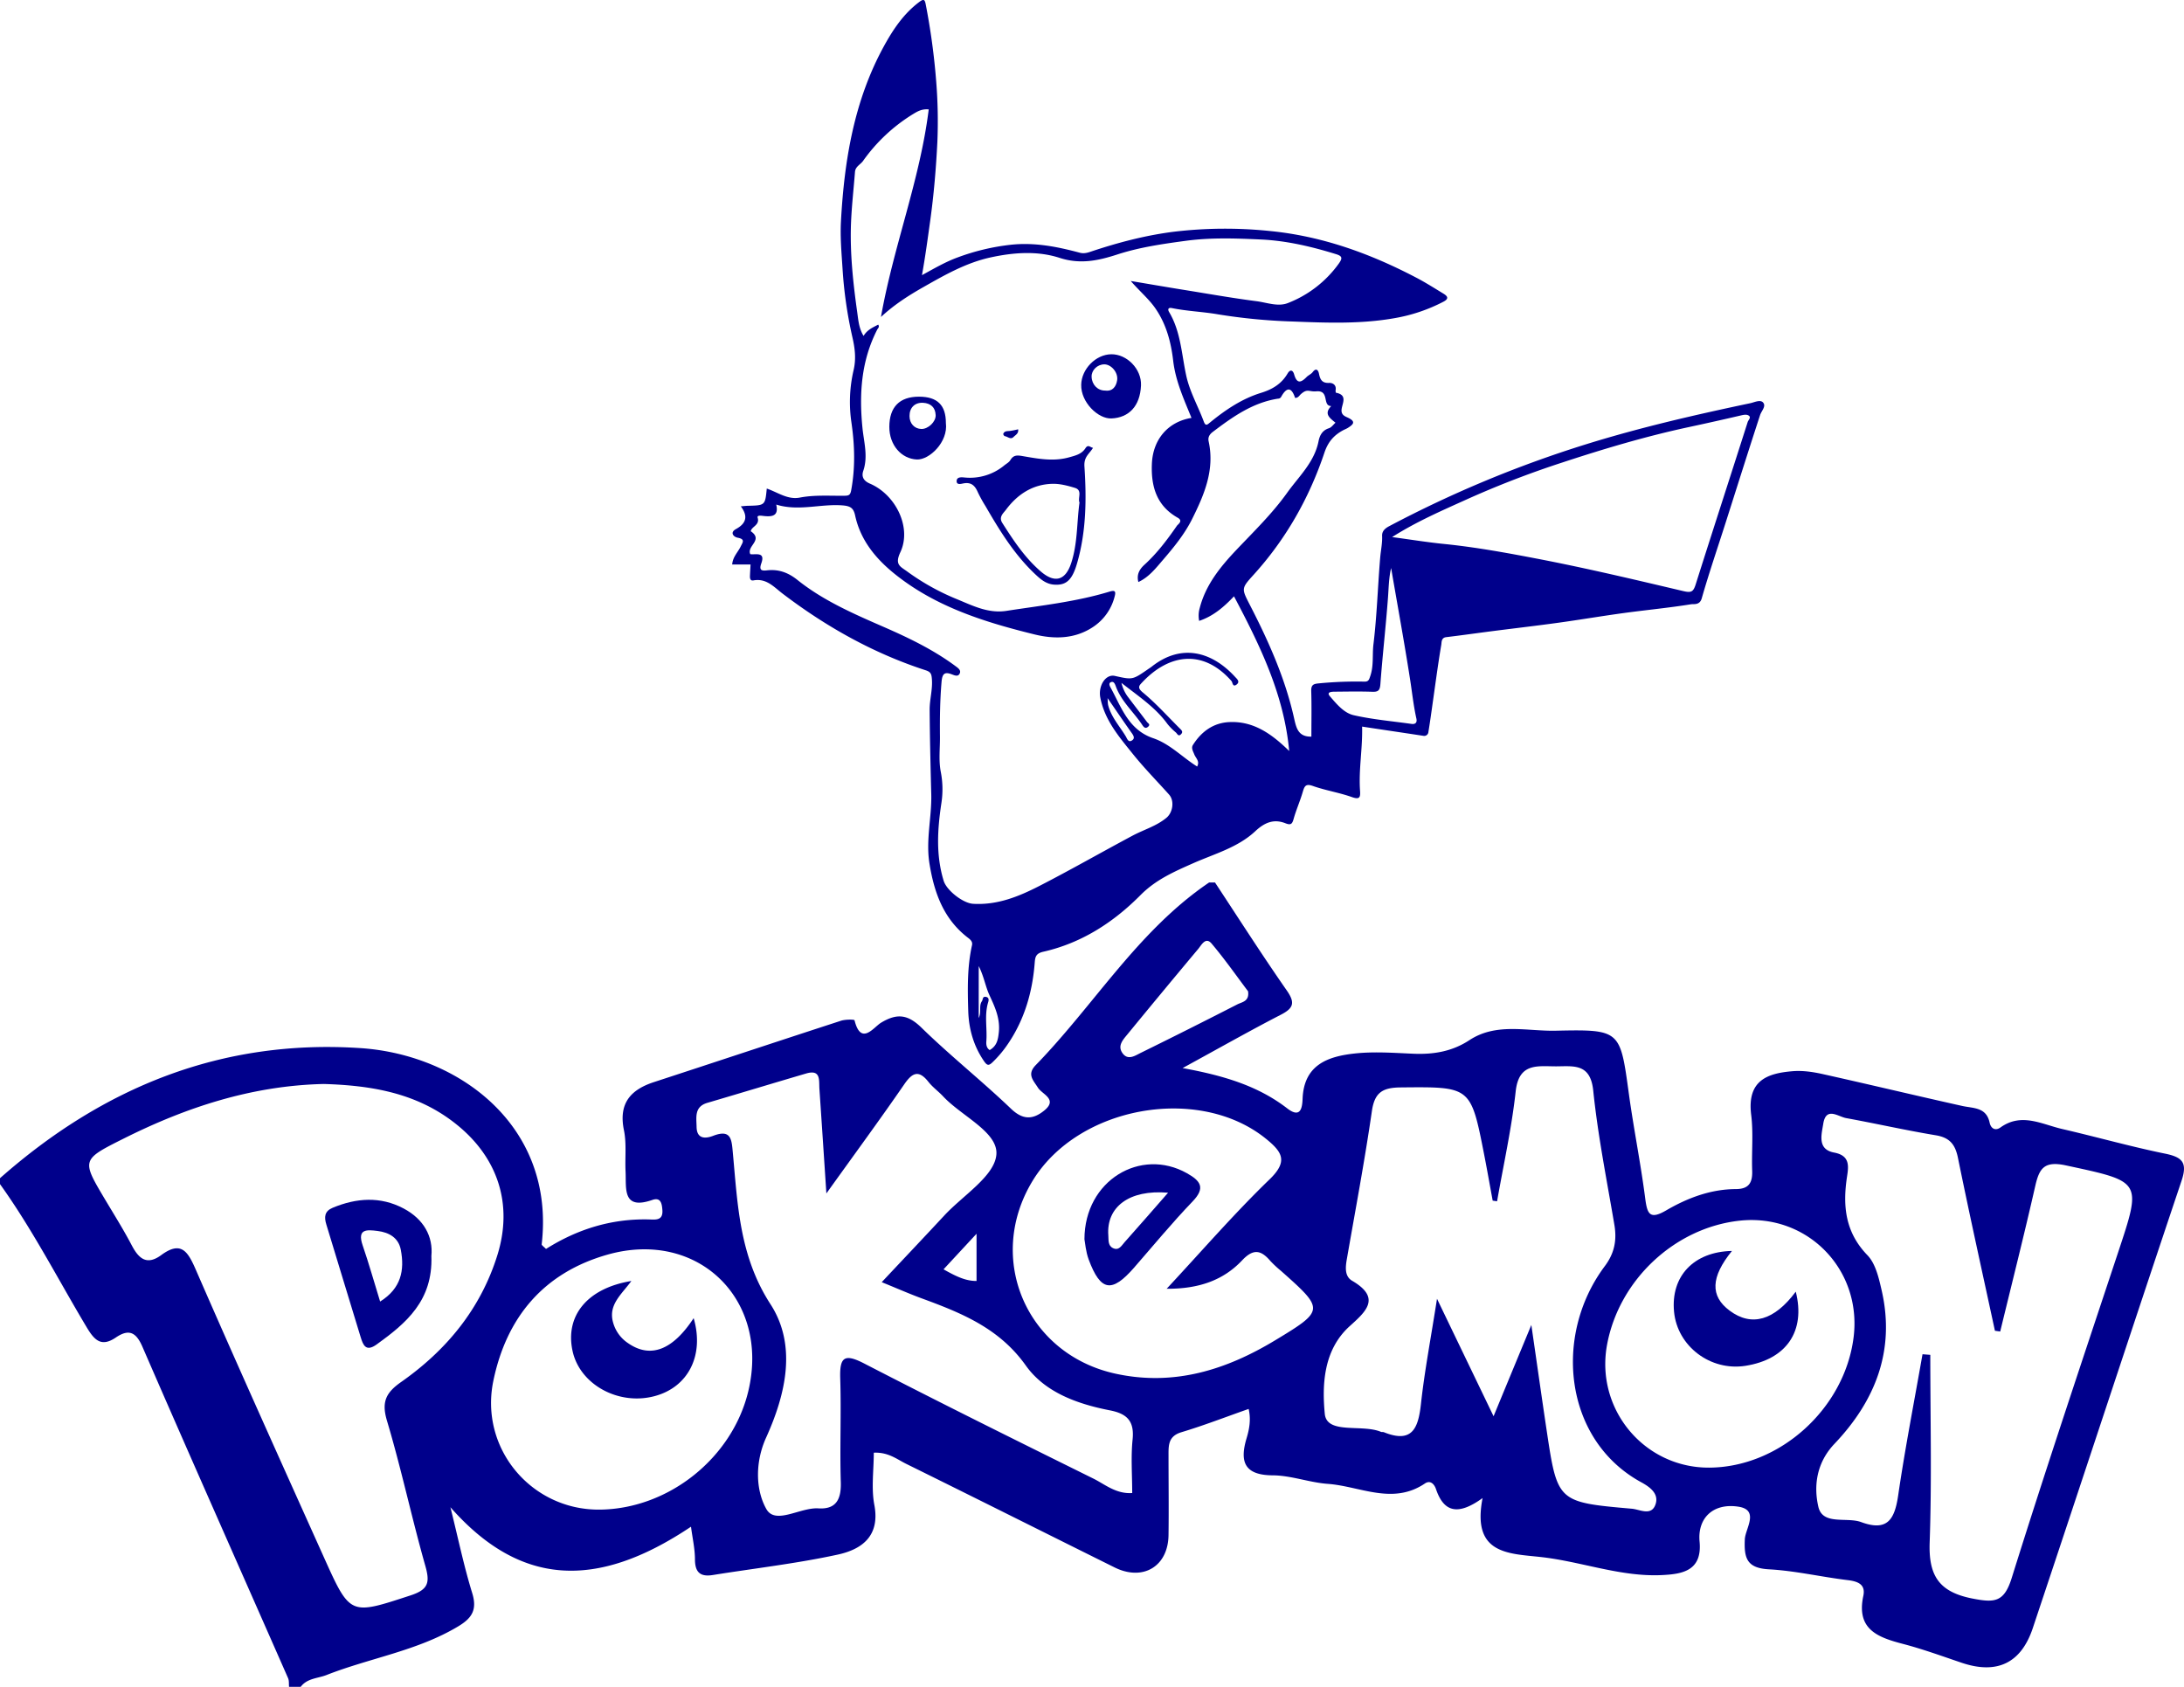 <svg xmlns="http://www.w3.org/2000/svg" viewBox="0 0 1654.71 1277.95"><defs><style>.cls-1{fill:#00008b;}</style></defs><g id="Capa_2" data-name="Capa 2"><g id="Capa_1-2" data-name="Capa 1"><g id="Capa_2-2" data-name="Capa 2"><g id="Capa_1-2-2" data-name="Capa 1-2"><path class="cls-1" d="M1032,550.48c.42,16.82-2.71,32.68-1.56,48.7.36,5-.37,6.75-6.2,4.69-9.6-3.4-19.85-5-29.44-8.37-5.49-2-6.47.06-7.75,4.43-2,6.92-5,13.58-6.94,20.52-1.09,3.88-2.13,4.87-6.19,3.27-8.88-3.51-15.83-.54-22.84,6-13.23,12.37-30.84,17.11-47,24.25-14.42,6.39-28.35,12.42-40.06,24.25-20.43,20.61-44.67,36.3-73.59,42.83-5.42,1.23-6.13,3.77-6.46,8.12-1.66,22-7.56,42.75-20,61.26a85.09,85.09,0,0,1-12.1,14.47c-2.8,2.65-4,2.37-6.28-.88-7.94-11.52-11.57-24.41-12-38.06-.5-16.65-.82-33.37,2.85-49.83.54-2.41-.75-3.92-2.87-5.53-18.6-14.14-25.77-34.12-29.36-56.36-2.89-17.82,1.82-35.18,1.36-52.67-.56-21.33-1.07-42.65-1.22-64,0-7.85,2.4-15.49,1.67-23.43-.3-3.32-.7-5-4.49-6.27-39.53-12.8-75.39-32.9-108.42-58-6.81-5.17-12.39-11.94-22.27-10.15-2.52.46-2.7-1.7-2.63-3.57.11-2.69.28-5.38.45-8.5H554.75c.4-5.74,4.32-9.23,6.4-13.56,1.45-3,3.76-5.58-2.15-6.69-3.35-.63-6.15-4-1.39-6.57,7.75-4.25,9.37-9.65,3.67-17.22,2.58-.21,3.83-.38,5.08-.41,13.36-.3,13.36-.29,14.59-13.06,8.25,2.79,15.77,8.62,25,6.85,11.34-2.18,22.75-1.23,34.14-1.41,2.92-.05,4.14-.53,4.79-4,3.21-17.25,2.72-34.28.19-51.64a106.13,106.13,0,0,1,1.62-39.35c2.12-9,1-17-.94-25.43a323.27,323.27,0,0,1-7.42-52c-.78-11.9-1.83-23.8-1.17-35.67,2.56-46.32,10-91.58,32.76-132.88,6.85-12.46,14.84-24.34,26.59-33.13,3.1-2.32,4.12-2.11,4.82,1.62a515,515,0,0,1,8,58.8,377.46,377.46,0,0,1,.87,45.62c-1,20-2.68,40.09-5.47,60.06-1.87,13.34-3.64,26.69-6.2,40.89,9.13-5,17.75-10.06,27.16-13.49a168.44,168.44,0,0,1,39.9-9.52c18.2-2,35.3,1.4,52.49,6,2.77.74,5.23.25,8-.69,20.83-7,42.17-12.6,63.9-15.28A328.82,328.82,0,0,1,962,175c39.72,3.86,76.29,17.13,111.29,35.49,6.84,3.59,13.39,7.75,20,11.77,3,1.79,5.17,3.78.36,6.3a126.08,126.08,0,0,1-36.54,12.39c-26,4.68-52.16,3.63-78.18,2.61a434.18,434.18,0,0,1-56.22-5.43c-11.55-2-23.39-2.36-34.94-4.75-2.3-.47-3.4.64-1.95,3.09,8.82,14.83,9.39,31.86,12.93,48.12,2.67,12.25,9,23.18,13.31,34.82,1.39,3.72,2.72,2.3,4.77.62,11.69-9.55,24.2-18,38.7-22.43,8.6-2.66,15.4-6.79,20-14.6,1.92-3.27,4-2.8,5,.73,2,6.89,4.92,6.52,9.44,1.88,1.25-1.28,3.42-2.17,4.61-3.72,2.76-3.61,4.26-1.2,4.74,1.21.89,4.48,2.35,7.26,7.72,7,2.53-.11,5.49,1.39,4.93,5.24a4.76,4.76,0,0,0,.17,2.19c9.4,1.75,4.53,8.4,4.27,13.11-.21,3.93,2.95,4.89,4.92,5.83,6.54,3.11,3.6,5.31-.2,7.76a26.79,26.79,0,0,1-2.69,1.32c-7.39,3.74-12.13,8.85-15,17.41-11.56,34.46-29.23,65.62-53.81,92.68-9.26,10.19-9,10.32-2.61,22.77,14.09,27.35,26.63,55.35,33.4,85.52,1.71,7.63,3.14,14.35,13.15,14.15,0-11.43.24-22.91-.11-34.37-.15-4.83,1.51-5.62,6-6a292.5,292.5,0,0,1,34.14-1.3c3.3.11,3.64-1.44,4.61-4.26,2.7-7.87,1.42-16,2.38-24,2.64-21.76,3.28-43.75,5.11-65.61.46-5.51,1.7-10.94,1.46-16.54-.16-3.75,2.41-5.79,5.39-7.37a872.72,872.72,0,0,1,149-62c41-12.76,82.7-22.34,124.63-31.17,3-.64,7.55-2.94,9.65-.48,2.45,2.87-1.26,6.29-2.31,9.53-8.9,27.22-17.49,54.54-26.2,81.83-6.06,19-12.51,37.84-18,57-1.55,5.38-6,4.11-8.21,4.48-16.83,2.71-33.82,4.31-50.72,6.61-16.6,2.26-33.12,5.08-49.72,7.37s-33.33,4.22-50,6.36c-11.68,1.5-23.33,3.17-35,4.56-3.8.46-3.39,4-3.68,5.71-2.5,14.81-4.45,29.71-6.58,44.58-1,7.18-2,14.37-3.18,21.53a3.17,3.17,0,0,1-3.32,3,3.32,3.32,0,0,1-.44-.06C1063.2,555.15,1047.87,552.9,1032,550.48ZM568.47,419.84c3.89.63,11.58-2.14,8.36,6.9-1.92,5.4.3,5.82,4.25,5.37,8.76-1,16,1.61,23,7.19C623.76,455.06,646.7,465,669.61,475c19,8.3,37.72,17.31,54.49,29.78,1.78,1.32,4.26,3,3,5.54s-3.73,1.4-5.87.6c-5.22-2-7.28-.91-7.84,5.49-1.21,13.94-1.37,27.86-1.23,41.8.08,8.89-1.08,17.87.64,26.66a68.76,68.76,0,0,1,.46,23.51c-3,19.83-4.26,39.39,1.7,58.91,2.22,7.25,14.59,17,22.31,17.44,18.27,1.13,34.56-5.49,50.16-13.49,23.79-12.21,47-25.52,70.61-38.11,8.56-4.57,18.07-7.22,25.76-13.59,4.8-4,6.18-12.83,1.93-17.57-9.1-10.16-18.69-19.91-27.24-30.52-10.44-13-21.53-25.71-24.85-43-1.69-8.82,4-17.93,11-16.37,13.44,3,13.44,3,24.91-4.91,1-.71,2.09-1.37,3.07-2.14,22.61-17.84,45.76-11.28,63.27,7.93,1.2,1.3,3.83,3.46,1.09,5.6-3.13,2.44-3-1.54-4-2.66-21.65-24.52-47.47-20.43-67.73,1.22-2,2.15-3.86,3.8.46,7.38,10.19,8.4,19.08,18.38,28.49,27.72,1.11,1.11,2.21,2.22.77,3.86-2.08,2.39-3-.1-4-1.09a45.69,45.69,0,0,1-6.46-6.51c-9.1-12.57-21.86-20.9-34.84-31.11a28.3,28.3,0,0,0,4.85,10.52c4.83,6.39,9.71,12.74,14.54,19.13.78,1,2.77,1.78.82,3.55s-3.3.38-4.29-1.11c-6.57-10-16-17.94-20.21-29.53-.64-1.77-1.51-3.87-3.47-3.2-2.24.76-1.24,2.81-.35,4.4C849.7,536,855,552.9,873.73,559.28c12.6,4.28,22,14.37,33.27,21.45,2.23-4-1.07-6.38-2.15-9.2-.92-2.38-2.52-4.79-1-7.17,6.38-10.06,15.37-16.7,27.44-17.29,18.71-.91,32.51,9.26,45.47,21.9-3.92-42.73-22.07-79.86-41.82-117.19-7.94,8.38-15.94,15.12-26.4,18.61a21,21,0,0,1,.47-9.87c4.59-17.69,15.75-31.26,27.81-44,13.23-13.94,27-27.3,38.26-43C984,361,995.82,350.32,999,334.28c.9-4.53,2.9-8.26,7.91-9.86,1.89-.61,3.29-2.73,4.92-4.16-4.13-3.43-9.12-6.63-3.22-12.62-7-.07-1-12.06-11.26-11.16-5.68.5-6.66-2.39-11.76,2.14-1.19,1.06-2,2.89-4.36,2.83-2.85-8.67-6.58-8-10.56-.79a2.7,2.7,0,0,1-2.41,1.37c-19.24,3-34.43,13.86-49.4,25.19-2.4,1.82-3.82,4-3.13,7.18,4.71,21.48-3.27,40.31-12.5,58.79-5.74,11.5-13.88,21.45-22.18,31.09-5.34,6.2-10.6,13-18.56,16.67-1.48-5.72.87-9.69,4.63-13.12,9.58-8.71,17.29-19,24.62-29.56.76-1.09,4.86-3.56.62-6-16.12-9.08-20.36-23.82-19.62-41,.79-18.41,12.24-31.77,30-34.66-5.74-14.1-12.08-27.92-13.87-43.33-1.63-13.95-5.13-27.38-13.24-39.29-5-7.38-12-13.14-18.92-21.12,14.27,2.4,26.55,4.52,38.84,6.51,18.75,3,37.47,6.35,56.3,8.79,7.94,1,16.41,4.43,24,1.4A85.52,85.52,0,0,0,1014.12,200c3.26-4.48,3-6-2.19-7.55-18.45-5.69-37.34-10.11-56.48-11-18.94-.86-38-1.59-57.09,1-17.61,2.37-35.12,4.9-52,10.4-14.31,4.64-28,7.56-43.53,2.52-16.77-5.45-34.73-4.15-52.11-.39-18.56,4-34.9,13.31-51.15,22.55-11.15,6.33-22,13.23-32.1,22.61C676.9,186.72,697,136.39,703.65,82.88c-5.24-.52-8.75,1.65-12,3.63a129.09,129.09,0,0,0-37.74,35.39c-2,2.8-5.82,4.25-6.13,8.35-1,12.81-2.46,25.6-3,38.42-.91,22.78,1.54,45.41,4.7,67.92.82,5.84,1.24,12.16,4.81,17.91,2.81-4.74,7.09-6.43,11.09-8.57,1.2,1.87-.21,2.73-.73,3.74-12.16,23.67-13.82,48.67-11.18,74.74,1.07,10.55,4.32,21.37.59,32.3-1.36,4-.24,7.41,5,9.67,19.7,8.44,31.85,33.38,23.09,52-4.41,9.39-.12,10.74,5,14.45a177.09,177.09,0,0,0,37.14,20.82c12.28,5,24.22,11.33,38.22,9.16,26.14-4.05,52.53-6.83,78-14.55,4-1.22,5.17-.59,4,3.66A39,39,0,0,1,828,475.11c-13.84,9.13-29.43,9.17-44.18,5.54-37.63-9.25-74.64-20.78-105.62-45.57-14.56-11.64-26.24-25.7-30.31-44.55-1.19-5.53-3.46-7.12-9.3-7.62-16.7-1.4-33.42,4.66-50.48-.64,2,8.51-2.81,9.36-9.32,8.67-1.58-.17-5.42-.9-4.76,1.24,1.78,5.68-4.56,6.66-5.22,10.28C578.64,409.18,565.55,413.64,568.47,419.84Zm486.26-12.94c14.15,1.89,27,4,40,5.28,23.68,2.42,47.09,6.71,70.38,11.19,36.93,7.11,73.57,15.8,110.18,24.44,6,1.4,7.62.7,9.43-5,13-41.09,26.33-82,39.42-123.08.47-1.48,2.71-3.35,1-4.71s-4.28-.71-6.57-.18q-19.3,4.5-38.66,8.65c-32.67,7-64.66,16.52-96.34,26.95a719.19,719.19,0,0,0-73.14,28.29C1091.78,387.15,1073,395.32,1054.73,406.9Zm-.77,23.54c-1.75,7.49-1.79,14.93-2.35,22.36-1.63,21.82-4.12,43.58-5.75,65.4-.35,4.72-1.48,6.06-6.11,5.9-9.42-.34-18.87-.15-28.3-.07-2.28,0-6.76.12-3.85,3.47,5,5.79,10.6,12.67,18.06,14.36,14.34,3.26,29.15,4.52,43.76,6.58,3.09.44,4.36-1.13,3.72-4-2.2-9.78-3.23-19.74-4.77-29.62-4.37-28.09-9.52-56.08-14.37-84.39ZM741.51,771.31c2.31-4.76-.1-9.09,2.44-12.77.89-1.29.28-3.75,3-3.3s2.11,2.84,1.69,4.23c-2.92,9.71-.6,19.62-1.34,29.41-.21,2.7.21,5.18,2.55,6.67,5.45-3.21,6.31-7.78,6.91-13.52,1.1-10.47-3-19.21-7.07-28-3.09-6.66-4.13-14.06-8.15-22.12ZM839.15,528.9c.2,2.5.07,4,.59,5.88,2.48,8.88,8.67,15.55,13.25,23.16.94,1.57,1.87,4.9,4.69,3,2.44-1.6,1.13-3.71-.37-5.8C851.29,546.68,845.5,538.08,839.15,528.9Z"/><path class="cls-1" d="M828.14,339.28c-2.85,4.65-7,6.71-6.52,14.11C823.27,378,823,402.9,816,426.9c-3.77,13-8.52,16.76-17.63,16-5-.43-8.82-3.09-12.43-6.38-16.59-15.07-28.16-33.83-39.24-53A102.51,102.51,0,0,1,740.89,373c-2.09-4.84-4.8-7.81-10.68-6.82-1.72.29-5.49,1.58-5.41-1.72s3.66-2.92,6.15-2.69a40.78,40.78,0,0,0,30-9.22c1.57-1.25,3.55-2.3,4.52-3.92,2.37-4,5.16-3.82,9.38-3.08,11.59,2,23.27,4.25,35.11.94,4.8-1.34,9.61-2.41,12.48-7C824.49,336.39,826.12,339.06,828.14,339.28Zm-10.27,41.48c-1.48-3.66,2.55-9.31-3.51-11.15-5.44-1.65-11.24-3.18-16.84-3.06-15.1.31-26.72,8-35.47,19.8-1.8,2.42-5.55,5.29-2.66,9.83,8.45,13.27,17.06,26.33,29.12,36.74,10.5,9.06,18.64,7,23-6.07,5-15,4.25-30.66,6.36-46.09Z"/><path class="cls-1" d="M842,268.39c11.75-.11,23,11.13,22.48,23.63-.69,15.83-9.27,24.39-22.3,25-10.23.5-23.34-12.35-23-25.5C819.37,279.71,830.14,268.51,842,268.39Zm-4.59,27.51c5.7.78,8.3-3.29,9-7.86.87-6-4.65-12.08-9.78-12-5.3.06-9.78,4.48-9.57,9.46C827.26,291.48,831.68,296,837.41,295.9Z"/><path class="cls-1" d="M716.65,320.45c1.86,14.39-12.56,28.09-22,27.67-11.69-.52-20.89-10.89-20.85-24.75.05-15,7.74-22.85,22.45-22.84C710.19,300.54,716.65,306.9,716.65,320.45ZM689.1,315.2c0,5.64,3.73,9.67,9,9.8,5.06.12,11-5.38,10.81-10.49-.24-5.88-3.74-9-9.55-9.35C693.07,304.84,689.06,308.9,689.1,315.2Z"/><path class="cls-1" d="M771.38,325.24c.52,3.28-2,4.29-3.43,5.78-2.25,2.3-4.45-.28-6.67-.58-.48-.07-1.3-1.34-1.15-1.74.89-2.3,3-2,5-2.21A55.29,55.29,0,0,0,771.38,325.24Z"/><path class="cls-1" d="M920.54,668.58c18,27.3,35.63,54.91,54.34,81.74,6.48,9.29,5.31,13.41-4.38,18.42C946.93,780.9,923.83,794,896,809.19c31.77,5.78,57.42,13.69,79.31,30.57,10.39,8,11.35-1,11.61-7.47,1.06-25.63,19.19-31.92,39.32-34.13,14.68-1.61,29.72-.48,44.57.16,15.27.66,29.41-1.68,42.49-10.28,20.39-13.39,43.46-6.69,65.32-7.16,49.15-1.07,48.88-.41,55.45,47.49,3.64,26.57,9,52.92,12.42,79.51,1.52,11.71,3.33,16.46,15.86,9.15,16.11-9.4,33.64-16.06,52.72-16.16,9.89,0,12.79-4.77,12.47-13.89-.51-14.16,1-28.51-.77-42.49-3.21-26.24,12.66-31.35,31.34-32.93,7.26-.61,14.89.44,22.06,2,35.53,7.9,70.92,16.39,106.44,24.3,8.6,1.91,18.32.84,20.84,12.69.94,4.39,4.26,6.45,8.22,3.62,16-11.46,31.47-2.31,46.9,1.21,26,6,51.8,13.32,78,18.67,13.22,2.71,16.81,7,12.26,20.59-37.88,112.86-75,226-112.7,338.9-8.93,26.73-27.36,35.11-53.79,26.22-14.78-5-29.47-10.37-44.53-14.31-19.15-5-35.49-11-30.06-36.4,1.85-8.69-4.06-11-11.91-11.94-19.9-2.39-39.62-7.08-59.56-8.17-16.61-.91-19-8.19-18.31-22.76.35-8,11.33-22.29-5-24.72-19.24-2.88-30.93,8.86-29.28,26.48,2.08,22.18-13.13,24.59-28.25,25.35-31.55,1.58-61.37-10.32-92.35-13.7-24.59-2.68-52.1-2.2-43.81-44.64-19.12,13.84-29.52,10.29-35.32-6.84-1.1-3.27-4-7.14-8.42-4.17-24.44,16.47-49,2.07-73.42.27-14-1-27.86-6.39-41.8-6.47-21.61-.13-25.17-10.31-19.81-28.21,2.12-7.06,3.36-14.22,1.53-22.1-17.57,6.17-34.09,12.59-51,17.66-9.86,3-9.71,9.79-9.7,17.4,0,20.15.27,40.31,0,60.45-.28,23.8-19.33,35.23-40.89,24.55-52.62-26.1-105.12-52.45-157.8-78.42-7.08-3.49-13.64-9-24.62-8.48,0,13.34-2,26.86.42,39.55,4.51,23.83-9.73,33.75-27.8,37.67-31.16,6.77-63,10.38-94.55,15.45-9.52,1.53-13.52-2-13.56-11.87,0-7.92-1.84-15.84-3-24.74-72.34,48.46-130,44.56-182.27-14.74,5.85,23.5,10.18,44.52,16.48,64.93,3.85,12.47.1,18.87-10.35,25.18-31.07,18.72-66.91,24-100,37-6.68,2.61-14.65,2.4-19.55,8.93H219c-.22-2.2.11-4.63-.73-6.55-36.82-83.71-74-167.29-110.4-251.16-4.9-11.27-10.46-13.43-20-7-11,7.51-16.22,2.32-22.15-7.62C44,969.33,24.72,931.56,0,897.1v-4.48c78.07-68.94,167.94-105.51,273.06-98.56C347.78,799,420.74,853,410.42,942.64c-.1.84,1.67,1.9,3.26,3.59,23.61-14.93,49.46-23,77.68-22.37,5.12.11,11.13,1.2,10.49-7.18-.35-4.62-1.14-9.83-7.55-7.61-23,8-19.7-8.71-20.34-21.55-.52-10.42.84-21.18-1.23-31.25-4.15-20.19,4.83-30.61,22.73-36.46,47.26-15.43,94.44-31.11,141.72-46.48,3.27-1.06,10.07-1.08,10.26-.34,4.88,19.56,14.5,5.23,20,1.89,11.93-7.24,20.18-6.57,30.67,3.65C719.94,799.84,743.94,818.9,766,840c9.1,8.7,16.69,8.21,25.11,1.41,10.62-8.58-1.5-12.27-4.7-17.35-3.63-5.75-8.52-10.08-1.68-17.12,44.34-45.57,77.46-101.83,131.33-138.33ZM245.32,821.24c-54.28,1.23-104,17.51-151.71,41.41-31.93,16-31.85,16.11-14,46.1,6.86,11.5,14,22.88,20.21,34.73,5.34,10.16,11.43,15.4,22.33,7.4,15.27-11.22,20.26-2.56,26.31,11.32,31.8,73,64.53,145.55,97.18,218.15,19.79,44,19.78,43.26,65.5,28.32,13.56-4.44,14.66-9.84,11.1-22.37-10.36-36.49-18.22-73.71-29.07-110-4.3-14.4-.59-21.31,10.78-29.29,34.34-24.09,60.15-55.34,72.86-96,12.14-38.85.28-74.32-31.38-99.48C315.8,827.9,281.15,822.33,245.32,821.24Zm1270.14,187.53-4-.56c-9.4-43.63-19.1-87.19-28-130.93-2.08-10.27-6.26-15.43-16.83-17.18-22.71-3.76-45.2-8.87-67.88-13-6.1-1.09-15.24-8.93-17.36,4.29-1.32,8.26-4.66,19.39,8.23,21.81,12.14,2.29,11,10.27,9.76,18.37-3.34,22.1-1.36,42,15.49,59.41,6.17,6.38,8.61,17.25,10.75,26.54,10.46,45.52-4.8,83.8-35.74,116.34-13.55,14.25-15.89,31.74-12.2,47.71,3.28,14.22,21.42,7.54,32.45,11.6,19.92,7.34,25.34-2.14,28-20.08,5.24-35.83,12.21-71.41,18.46-107.1l5.9.46c0,47.39,1.18,94.82-.48,142.15-.88,25.08,7,37.53,32.48,42.49,16.85,3.29,23.94,2.8,29.7-15.64,25.76-82.38,53.25-164.22,80.44-246.15,18.23-54.91,18.28-53.93-39.28-66.35-16.49-3.56-20.26,2.08-23.34,15.61C1533.63,935.44,1524.38,972.07,1515.46,1008.77ZM626.11,904.17c-2-30.32-3.62-54.8-5.28-79.27-.43-6.38,1.28-14.93-10.09-11.59-25,7.34-49.84,14.89-74.8,22.22-10,2.94-8.3,10.89-8.17,18.21.15,9.62,7.12,8.87,12.55,6.78,13.85-5.34,14,3.09,14.92,12.84,3.66,39.61,5,78.41,28.56,114.79,20,31,11.74,67.72-3.41,101.14-8.14,18-8.19,39,.24,54,6.87,12.17,25.69-1.4,39.4-.52,13.49.87,17.42-6.92,17-19.88-.81-26.11.41-52.28-.43-78.39-.51-16.06,2.77-19.44,18.18-11.48,57.49,29.72,115.49,58.44,173.51,87.13,9,4.45,17.22,11.81,29.53,11,0-13.77-1.07-27.28.29-40.54,1.44-14-4.22-19.58-17.21-22.11-24.58-4.78-49.24-13.62-63.72-34-20.13-28.29-48.66-39.74-78.64-50.76-9.51-3.49-18.8-7.59-30.5-12.35,17-18.1,32.31-34.25,47.46-50.56,14.15-15.24,38.15-29.86,39.41-46.19,1.32-17-26.28-28.94-40.34-44-3.56-3.81-7.93-6.92-11.14-11-7.37-9.34-12.22-7-18.32,1.86C667,847.77,648.11,873.49,626.11,904.17Zm508.15,5.93-3.33-.48c-2.15-11.63-4.18-23.29-6.46-34.89-10.17-51.85-10.19-51.38-63.22-50.88-13.59.13-19.76,3.63-21.84,17.95-5.45,37.55-12.49,74.87-19,112.27-1.08,6.19-1.68,12.93,4.08,16.29,22.52,13.14,9.89,23.7-2,34.46-19.93,18.1-20.83,44.59-18.77,66.28,1.51,15.89,28.2,7.61,42.59,13.7.65.28,1.54,0,2.2.27,21.66,8.77,26.11-3.32,28.1-21.62,2.67-24.42,7.32-48.63,12.14-79.47l42.86,89c9.9-24,18.16-43.91,28.61-69.17,4.47,30.78,7.9,55.09,11.53,79.37,8.2,54.76,8.23,54.91,64.67,59.86,5.84.51,14.46,5.6,17.7-2.8,3.31-8.58-4.28-13.78-10.77-17.33C1185,1091,1176.51,1011.8,1215.9,959.22c7.33-9.78,9.21-19.65,7.23-31.32-5.72-33.79-12.49-67.5-16-101.54-2.12-20.88-14.76-18.53-28.15-18.48-14,0-28.16-2.87-30.6,18.83C1145.32,854.69,1139.14,882.32,1134.26,910.1ZM883.92,976.39c27-29,51.32-57.13,77.93-82.84,14.15-13.65,9.84-20.65-2.61-30.74-50.61-41.14-142.19-25-176.81,31.68-36,59-4.66,131.55,62.8,146.24,44.33,9.65,83.91-2.94,121-25.37,37.55-22.67,37.14-23.34,4.41-52.45a85,85,0,0,1-8.16-7.6c-7-8.17-12.75-9.59-21.32-.52C926.86,970,908.18,976.53,883.92,976.39ZM454.61,1143.71c52-.62,100.19-39.08,112.33-89.67,16.62-69.3-38-122.94-106.62-103.52-48.08,13.6-76.52,47.15-86.55,95.69C363.19,1097.41,402.64,1144.32,454.61,1143.71Zm840.27-31.81c53.48-.22,102.74-44.66,109.51-98.81,6.42-51.42-35.21-93.91-86.5-88.27-49.09,5.4-91.24,44.91-100.31,94C1208.6,1067.5,1245.63,1112.08,1294.88,1111.9ZM945.59,751C936.92,739.52,928,726.73,918,714.9c-4.54-5.39-7.66,1-10.14,4q-27.12,32.37-53.87,65c-3.31,4-7.34,8.44-3.64,13.82,4.08,5.94,9.47,2.17,13.84,0Q901,779.62,937.53,760.9C940.92,759.17,946.76,758.72,945.59,751ZM714.88,961.66c9.59,5.43,16.83,8.88,25,8.82V934.71Z"/><path class="cls-1" d="M326.84,951.55c1.22,33.9-19.14,50.93-41.43,67-8.13,5.85-10.25.67-12.13-5.44-8.75-28.41-17.28-56.9-26-85.31-1.76-5.73-1.47-10.17,4.75-12.76,18-7.51,36.22-8.8,53.81.54C321,923.62,328.28,936.77,326.84,951.55ZM288,986.07c16-10,18.61-23.76,15.68-39.18-1.72-9.11-8.84-13.21-17.61-14.29-8-1-15.65-1.79-11.32,10.86C279.46,957.18,283.41,971.17,288,986.07Z"/><path class="cls-1" d="M821.63,938.84c.09-44.64,42.65-69.68,77.63-50,10.3,5.79,14.33,11,4.28,21.43-15.44,16.08-29.65,33.33-44.32,50.14-16.87,19.33-25.33,18-34.33-6.06C822.6,948.22,822.14,941.4,821.63,938.84ZM885,903.62c-29.74-2.57-46.88,11-45.28,32.33.26,3.47-.43,7.72,3.54,9.64,4.51,2.17,6.55-2,8.81-4.51C862.27,929.68,872.29,918.12,885,903.62Z"/><path class="cls-1" d="M525.55,998.65c8.24,28.16-4.13,52.54-30,59.18-27.12,7-55.94-8.86-61.64-33.83-6.09-26.73,10.7-48,44.46-53.5-7.53,10.25-17.59,18-13.9,31.29a27.48,27.48,0,0,0,11.41,15.82C492.86,1029.37,509.65,1022.9,525.55,998.65Z"/><path class="cls-1" d="M1312.21,947.73c-16.07,19.83-16.62,34.16-1.75,45.23,16.65,12.41,33.82,7.48,50.11-14.37,7.56,29.92-7,51.29-38.15,56.18-26.54,4.16-51.6-14.83-54.08-41C1265.78,966.79,1283.34,948.35,1312.21,947.73Z"/></g></g></g></g></svg>